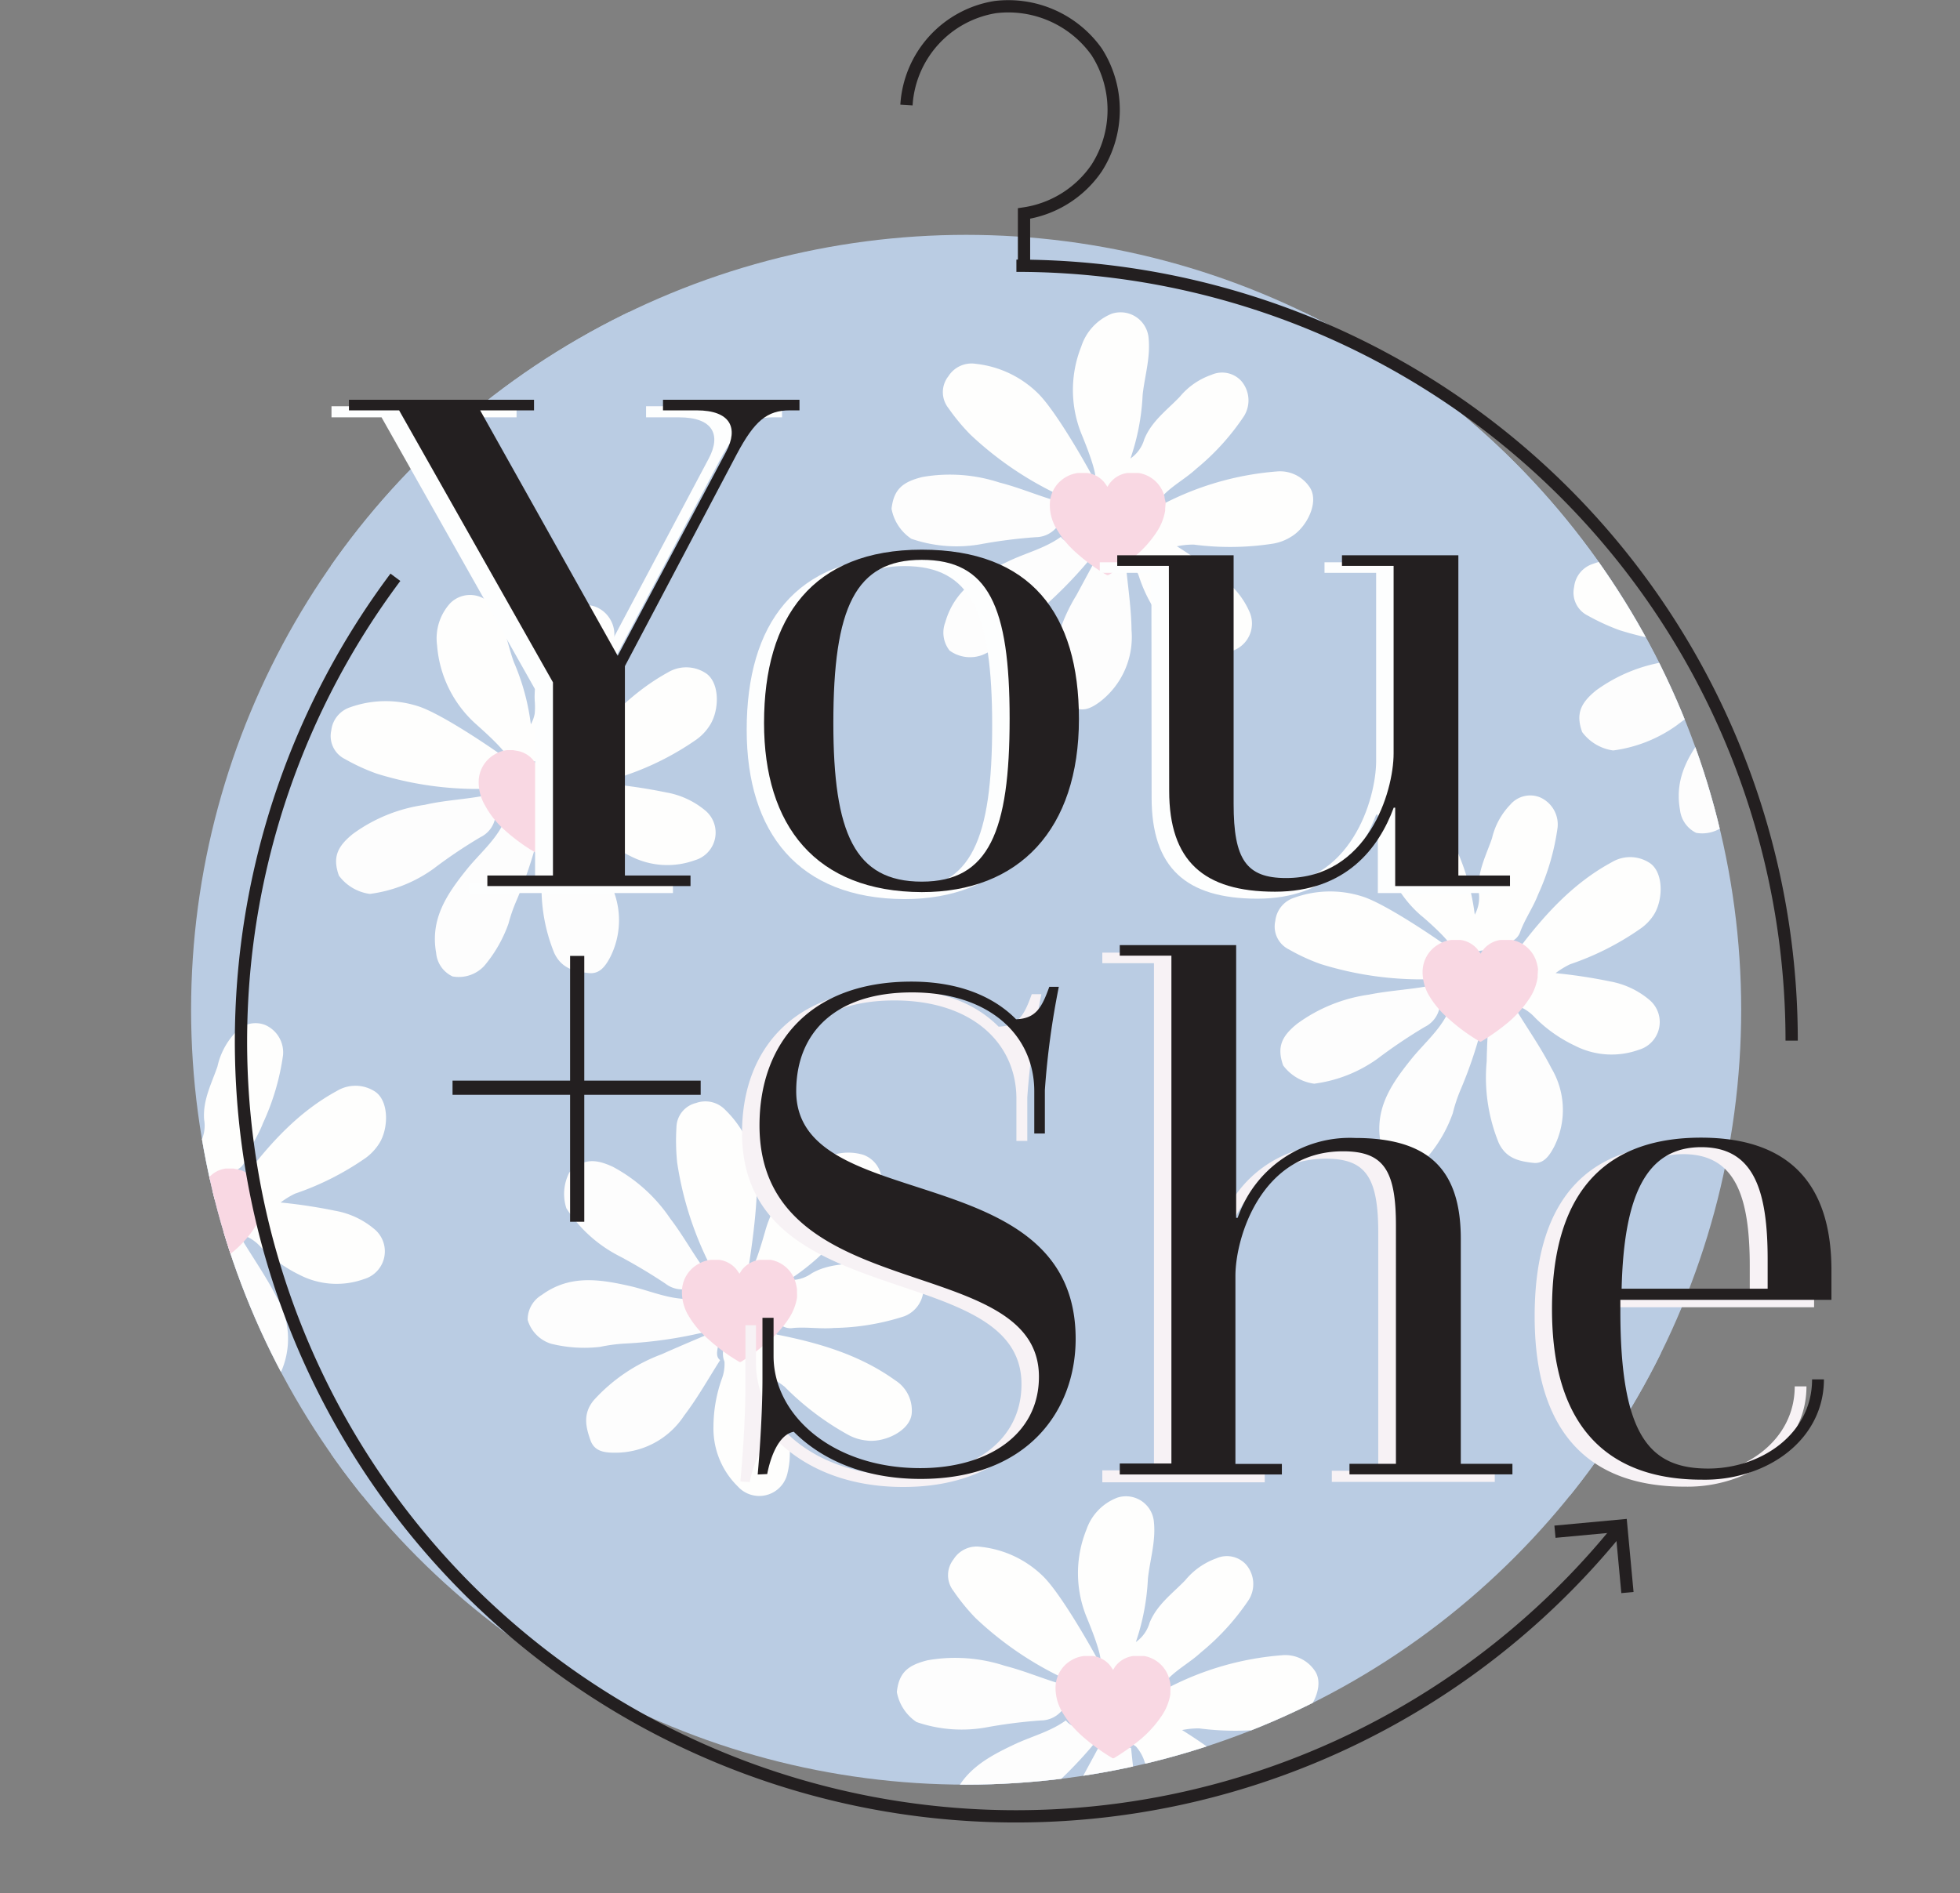<svg xmlns="http://www.w3.org/2000/svg" xmlns:xlink="http://www.w3.org/1999/xlink" viewBox="0 0 185.24 178.96"><rect x="0" y="0" width="185.24" height="178.96" fill="#808080" stroke="none"/><defs><style>.cls-1{fill:#bacce3;}.cls-2,.cls-5{fill:none;}.cls-3{isolation:isolate;}.cls-4{clip-path:url(#clip-path);}.cls-14,.cls-5{stroke:#231f20;stroke-miterlimit:10;}.cls-5{stroke-width:1.16px;}.cls-6{clip-path:url(#clip-path-2);}.cls-7{fill:#fefefd;}.cls-8{fill:#fdfdfd;}.cls-9{fill:#f9d8e3;}.cls-10{mix-blend-mode:hard-light;}.cls-11{fill:#fdfefe;}.cls-12,.cls-14{fill:#231f20;}.cls-13{fill:#f7f2f5;}.cls-14{stroke-width:0.58px;}</style><clipPath id="clip-path" transform="translate(18.06 -1.43)"><circle class="cls-1" cx="73.25" cy="96.88" r="73.25"/></clipPath><clipPath id="clip-path-2" transform="translate(18.06 -1.43)"><circle class="cls-2" cx="73.25" cy="96.88" r="73.25"/></clipPath></defs><g class="cls-3"><g id="Layer_1" data-name="Layer 1"><circle class="cls-1" cx="91.31" cy="95.45" r="73.25"/><g class="cls-4"><rect class="cls-1" x="31.28" y="29.51" width="125.67" height="111.88"/><path class="cls-1" d="M82.22,48.31a32.22,32.22,0,0,1-8.57-5.8A19.21,19.21,0,0,1,71.57,40a2.42,2.42,0,0,1,0-3,2.59,2.59,0,0,1,2.58-1.18,9.9,9.9,0,0,1,5.89,2.79c1.57,1.54,4.28,6.19,5.37,8.26.37-.51-1.07-3.94-1.19-4.25a11.09,11.09,0,0,1-.09-8.43A5,5,0,0,1,87,31.09a2.66,2.66,0,0,1,3.5,2.37c.17,1.82-.38,3.54-.57,5.31a21.36,21.36,0,0,1-1.15,6,3.33,3.33,0,0,0,1.31-1.83c.7-1.71,2.14-2.74,3.35-4a6.75,6.75,0,0,1,3-2.08,2.46,2.46,0,0,1,2.82.59,2.82,2.82,0,0,1,.26,3.3,22.7,22.7,0,0,1-4.53,5c-.94.87-2.1,1.5-3,2.39a1.5,1.5,0,0,1-1.35.48c-.18-.49-1.94.57-2.31.19.19-.42-.43-.73-.89-.71-.44-.14,0,0-.45-.07-1.26-.21-1.14-1-2.37,0-.4,0,0-.5,0,0C83.86,48.21,82.59,47.75,82.22,48.31Z" transform="translate(18.06 -1.43)"/><path class="cls-1" d="M91.07,49.51A28,28,0,0,1,102.57,46a3.36,3.36,0,0,1,3.15,1.49c.94,1.39-.29,3.82-1.76,4.68a4.6,4.6,0,0,1-1.71.65,26.4,26.4,0,0,1-7.48.09,7.61,7.61,0,0,0-1.6.16,49.32,49.32,0,0,1,4.27,3A7.76,7.76,0,0,1,100,59.2a2.73,2.73,0,0,1-2.93,3.86,7.63,7.63,0,0,1-5.3-3,13.61,13.61,0,0,1-2.14-4,3.9,3.9,0,0,0-.83-1.47,1.93,1.93,0,0,1-1-1.64c.1,0-.16-3.33-.14-3.36C88.31,48.31,89.53,49,91.07,49.51Z" transform="translate(18.06 -1.43)"/><path class="cls-1" d="M81.9,51.15a2.6,2.6,0,0,1-2.07,1.06,47.11,47.11,0,0,0-5.3.68,13.12,13.12,0,0,1-6.46-.53,4.37,4.37,0,0,1-1.87-2.84c.21-1.8,1-2.53,2.92-3a15.06,15.06,0,0,1,7.3.53c1.94.49,3.76,1.3,5.68,1.82A4.08,4.08,0,0,0,81.9,51.15Z" transform="translate(18.06 -1.43)"/><path class="cls-1" d="M88.34,54.77c.19,2.07.52,4.14.54,6.22a7.72,7.72,0,0,1-3,6.79c-.78.57-1.59,1-2.52.46-1.13-.72-2.1-1.52-2.07-3.14a16.33,16.33,0,0,1,2.39-7.42c.54-1,2.15-4,2.72-5C87.37,52.74,87.34,54.75,88.34,54.77Z" transform="translate(18.06 -1.43)"/><path class="cls-1" d="M85.53,53.58a41.29,41.29,0,0,1-5.3,5.52,14.32,14.32,0,0,0-1.59,1.62,12.91,12.91,0,0,1-3.82,2.61,3.3,3.3,0,0,1-3.13-.4,2.74,2.74,0,0,1-.41-2.68c.9-3.14,3.33-4.52,6-5.78,1.63-.78,3.43-1.21,4.92-2.29C82.91,53.1,84.52,53,85.53,53.58Z" transform="translate(18.06 -1.43)"/><g id="Eoo6VP.tif"><path class="cls-1" d="M92.06,49.51l0,.19a5.19,5.19,0,0,1-.79,2A10.36,10.36,0,0,1,89,54.18a20.87,20.87,0,0,1-2.26,1.59.2.2,0,0,1-.23,0,18,18,0,0,1-3-2.22,8.94,8.94,0,0,1-1.73-2.15,4.33,4.33,0,0,1-.62-2.27,3,3,0,0,1,1.57-2.63,2.83,2.83,0,0,1,1.13-.36l.06,0h.49l.28,0a2.5,2.5,0,0,1,1.57.83,5.22,5.22,0,0,1,.34.48c.08-.12.16-.26.25-.37a2.49,2.49,0,0,1,1.66-.94l.28,0h.49l.26,0A3,3,0,0,1,92,48.38c0,.18.07.37.11.55Z" transform="translate(18.06 -1.43)"/></g><path class="cls-1" d="M49.11,121.17a31.94,31.94,0,0,1-3.17-9.84,20.14,20.14,0,0,1-.07-3.3,2.42,2.42,0,0,1,1.87-2.34,2.6,2.6,0,0,1,2.75.66,9.88,9.88,0,0,1,2.92,5.83c.29,2.18-.44,7.5-.86,9.81.61-.17,1.58-3.76,1.68-4.08a11.08,11.08,0,0,1,5.13-6.7,5,5,0,0,1,4.16-.62,2.65,2.65,0,0,1,1.29,4c-1,1.54-2.48,2.55-3.72,3.83a21.35,21.35,0,0,1-4.59,4,3.31,3.31,0,0,0,2.16-.63c1.6-.92,3.37-.84,5.09-1.07a6.92,6.92,0,0,1,3.61.17,2.49,2.49,0,0,1,1.86,2.2,2.84,2.84,0,0,1-1.83,2.77,22.62,22.62,0,0,1-6.62,1.1c-1.28.11-2.58-.11-3.86,0a1.5,1.5,0,0,1-1.36-.45c.16-.5-1.89-.74-1.94-1.27.4-.22.11-.85-.27-1.12s0,0-.3-.33c-.87-.93-.26-1.53-1.87-1.45-.28-.29.3-.4,0,0C50.46,122.11,49.75,121,49.11,121.17Z" transform="translate(18.06 -1.43)"/><path class="cls-1" d="M55.34,127.58c4,.79,7.86,1.92,11.21,4.33A3.37,3.37,0,0,1,68.11,135c-.11,1.67-2.58,2.83-4.27,2.6a4.58,4.58,0,0,1-1.74-.54,26.34,26.34,0,0,1-6-4.54,7.43,7.43,0,0,0-1.35-.86,48.62,48.62,0,0,1,1.54,5,7.94,7.94,0,0,1,.07,4.05,2.73,2.73,0,0,1-4.69,1.23,7.66,7.66,0,0,1-2.3-5.66,13.57,13.57,0,0,1,.78-4.48,3.94,3.94,0,0,0,.26-1.66,1.94,1.94,0,0,1,.24-1.9c.08.07,1.93-2.72,2-2.73C53.91,124.93,54.44,126.24,55.34,127.58Z" transform="translate(18.06 -1.43)"/><path class="cls-1" d="M47.11,123.22a2.59,2.59,0,0,1-2.28-.45,50.6,50.6,0,0,0-4.6-2.73,13,13,0,0,1-4.76-4.39,4.41,4.41,0,0,1,.28-3.39c1.27-1.29,2.38-1.34,4.12-.53a15.16,15.16,0,0,1,5.43,4.91c1.22,1.59,2.15,3.34,3.34,4.93A4.19,4.19,0,0,0,47.11,123.22Z" transform="translate(18.06 -1.43)"/><path class="cls-1" d="M50,130c-1.12,1.76-2.14,3.59-3.4,5.24A7.75,7.75,0,0,1,40,138.75c-1,0-1.9-.15-2.26-1.19-.45-1.27-.72-2.49.3-3.75a16.31,16.31,0,0,1,6.45-4.37c1-.46,4.15-1.8,5.2-2.23C50.44,127.84,49.18,129.41,50,130Z" transform="translate(18.06 -1.43)"/><path class="cls-1" d="M48.47,127.37a41.2,41.2,0,0,1-7.58,1.07,15.8,15.8,0,0,0-2.25.31,13.06,13.06,0,0,1-4.62-.3,3.34,3.34,0,0,1-2.21-2.25,2.71,2.71,0,0,1,1.33-2.36c2.64-1.92,5.41-1.5,8.3-.85,1.76.4,3.44,1.16,5.28,1.23C46.71,125.38,48,126.28,48.47,127.37Z" transform="translate(18.06 -1.43)"/><g id="Eoo6VP.tif-2" data-name="Eoo6VP.tif"><path class="cls-1" d="M57.27,123.88l0,.2a5.1,5.1,0,0,1-.79,2,10.31,10.31,0,0,1-2.24,2.42A18.74,18.74,0,0,1,52,130.14a.19.19,0,0,1-.23,0,17.89,17.89,0,0,1-3-2.22A8.75,8.75,0,0,1,47,125.78a4.3,4.3,0,0,1-.61-2.27A3,3,0,0,1,48,120.88a2.82,2.82,0,0,1,1.14-.36l0,0h.49l.28,0a2.55,2.55,0,0,1,1.57.83c.13.15.23.32.35.48.08-.12.15-.25.24-.37a2.57,2.57,0,0,1,1.66-.94l.28,0h.49l.27,0a3,3,0,0,1,2.38,2.21,4.86,4.86,0,0,1,.11.55Z" transform="translate(18.06 -1.43)"/></g><path class="cls-1" d="M27.78,76a32,32,0,0,1-10.24-1.44,18.82,18.82,0,0,1-3-1.38,2.42,2.42,0,0,1-1.29-2.7A2.61,2.61,0,0,1,15,68.3a10,10,0,0,1,6.52-.09c2.09.69,6.57,3.68,8.46,5.06.11-.63-2.7-3.06-2.94-3.29a11.12,11.12,0,0,1-3.79-7.54,4.93,4.93,0,0,1,1.25-4,2.65,2.65,0,0,1,4.18.59c1,1.55,1.22,3.35,1.83,5a21.46,21.46,0,0,1,1.6,5.87,3.35,3.35,0,0,0,.37-2.22c-.13-1.84.72-3.4,1.26-5a6.74,6.74,0,0,1,1.73-3.17,2.47,2.47,0,0,1,2.79-.71A2.83,2.83,0,0,1,40,61.61a22.85,22.85,0,0,1-1.89,6.44c-.46,1.2-1.22,2.27-1.68,3.48a1.52,1.52,0,0,1-1,1c-.38-.37-1.49,1.37-2,1.19,0-.46-.71-.47-1.12-.25-.45.07,0,0-.43.13-1.22.37-1.49-.44-2.12,1.05-.38.12-.23-.45,0,0C29.22,75.2,27.88,75.35,27.78,76Z" transform="translate(18.06 -1.43)"/><path class="cls-1" d="M36.27,73.19C38.72,70,41.43,67,45.05,65a3.36,3.36,0,0,1,3.49,0c1.46.83,1.42,3.56.48,5a4.78,4.78,0,0,1-1.25,1.33,26.57,26.57,0,0,1-6.68,3.38,7.79,7.79,0,0,0-1.37.84,50.11,50.11,0,0,1,5.15.78A7.86,7.86,0,0,1,48.54,78a2.72,2.72,0,0,1-.94,4.75,7.61,7.61,0,0,1-6.09-.4,13.14,13.14,0,0,1-3.68-2.65,4.07,4.07,0,0,0-1.4-1,2,2,0,0,1-1.6-1c.1,0-1.6-2.92-1.6-3C33.26,73.33,34.66,73.42,36.27,73.19Z" transform="translate(18.06 -1.43)"/><path class="cls-1" d="M28.75,78.7a2.54,2.54,0,0,1-1.39,1.86,45.86,45.86,0,0,0-4.46,3,13.24,13.24,0,0,1-6,2.37,4.36,4.36,0,0,1-2.93-1.73c-.61-1.71-.17-2.74,1.32-3.94a15,15,0,0,1,6.79-2.75C24,77.06,26,77,27.94,76.6A4.12,4.12,0,0,0,28.75,78.7Z" transform="translate(18.06 -1.43)"/><path class="cls-1" d="M36.13,79.11c1.08,1.78,2.29,3.5,3.22,5.35a7.72,7.72,0,0,1,.27,7.43c-.45.86-1,1.65-2.06,1.52-1.33-.15-2.55-.43-3.24-1.9a16.23,16.23,0,0,1-1.12-7.72c0-1.13.18-4.51.26-5.64C34.36,77.72,35.22,79.54,36.13,79.11Z" transform="translate(18.06 -1.43)"/><path class="cls-1" d="M33.08,79.29a41.15,41.15,0,0,1-2.33,7.28A14.75,14.75,0,0,0,30,88.73a12.8,12.8,0,0,1-2.29,4,3.29,3.29,0,0,1-3,1,2.71,2.71,0,0,1-1.55-2.23c-.57-3.2,1-5.52,2.85-7.83,1.13-1.42,2.55-2.6,3.41-4.22C30.52,80,31.91,79.2,33.08,79.29Z" transform="translate(18.06 -1.43)"/><g id="Eoo6VP.tif-3" data-name="Eoo6VP.tif"><path class="cls-1" d="M38.06,75.7l0,.2a5,5,0,0,1-.79,2A10.56,10.56,0,0,1,35,80.38,20.87,20.87,0,0,1,32.74,82a.2.2,0,0,1-.23,0,17.49,17.49,0,0,1-3-2.22A8.57,8.57,0,0,1,27.8,77.6a4.39,4.39,0,0,1-.62-2.26,3,3,0,0,1,1.57-2.63,2.69,2.69,0,0,1,1.13-.37l.06,0h.49l.28.05a2.5,2.5,0,0,1,1.57.83c.13.15.23.32.34.47.08-.12.16-.25.25-.37a2.52,2.52,0,0,1,1.66-.93l.28-.05h.49l.27.05A3,3,0,0,1,38,74.58c0,.18.07.37.11.55Z" transform="translate(18.06 -1.43)"/></g><path class="cls-1" d="M117,94a32,32,0,0,1-10.24-1.44,18.42,18.42,0,0,1-3-1.38,2.41,2.41,0,0,1-1.29-2.7,2.59,2.59,0,0,1,1.79-2.19,10,10,0,0,1,6.52-.09c2.09.69,6.56,3.68,8.46,5.06.11-.63-2.7-3.06-3-3.29a11.07,11.07,0,0,1-3.78-7.54,5,5,0,0,1,1.24-4,2.66,2.66,0,0,1,4.19.59c.95,1.55,1.21,3.35,1.83,5a21.46,21.46,0,0,1,1.6,5.87,3.34,3.34,0,0,0,.36-2.22c-.12-1.84.72-3.4,1.27-5a6.81,6.81,0,0,1,1.72-3.17,2.48,2.48,0,0,1,2.79-.71,2.8,2.8,0,0,1,1.69,2.85A22.52,22.52,0,0,1,127.3,86c-.46,1.2-1.22,2.27-1.67,3.48a1.52,1.52,0,0,1-1,1c-.38-.37-1.5,1.37-2,1.19,0-.46-.72-.47-1.12-.25s0,0-.43.13c-1.22.37-1.49-.44-2.13,1.05-.38.12-.23-.45,0,0C118.42,93.14,117.08,93.29,117,94Z" transform="translate(18.06 -1.43)"/><path class="cls-1" d="M125.47,91.13c2.45-3.24,5.16-6.23,8.79-8.19a3.36,3.36,0,0,1,3.49,0c1.45.83,1.41,3.56.47,5A4.64,4.64,0,0,1,137,89.2a26.34,26.34,0,0,1-6.67,3.38,7.79,7.79,0,0,0-1.37.84,49.9,49.9,0,0,1,5.14.78,7.94,7.94,0,0,1,3.68,1.71,2.73,2.73,0,0,1-.94,4.75,7.61,7.61,0,0,1-6.09-.4A13.34,13.34,0,0,1,127,97.61a4.13,4.13,0,0,0-1.39-1,1.94,1.94,0,0,1-1.6-1c.09,0-1.61-2.92-1.6-3C122.47,91.27,123.87,91.36,125.47,91.13Z" transform="translate(18.06 -1.43)"/><path class="cls-1" d="M118,96.64a2.58,2.58,0,0,1-1.4,1.86,48.43,48.43,0,0,0-4.46,3,13.19,13.19,0,0,1-6,2.37,4.39,4.39,0,0,1-2.93-1.73c-.6-1.71-.17-2.74,1.33-3.94a15,15,0,0,1,6.78-2.75c2-.4,4-.48,5.9-.86A4,4,0,0,0,118,96.64Z" transform="translate(18.06 -1.43)"/><path class="cls-1" d="M125.33,97.05c1.09,1.78,2.29,3.5,3.23,5.35a7.72,7.72,0,0,1,.26,7.43c-.45.86-1,1.65-2,1.52-1.34-.15-2.56-.43-3.24-1.9a16.36,16.36,0,0,1-1.13-7.72c0-1.13.19-4.51.26-5.64C123.57,95.66,124.43,97.48,125.33,97.05Z" transform="translate(18.06 -1.43)"/><path class="cls-1" d="M122.29,97.23a41.18,41.18,0,0,1-2.34,7.28,14.75,14.75,0,0,0-.71,2.16,13,13,0,0,1-2.28,4,3.31,3.31,0,0,1-3,1,2.72,2.72,0,0,1-1.54-2.23c-.58-3.2,1-5.52,2.85-7.83,1.13-1.42,2.54-2.6,3.4-4.22C119.72,98,121.12,97.14,122.29,97.23Z" transform="translate(18.06 -1.43)"/><g id="Eoo6VP.tif-4" data-name="Eoo6VP.tif"><path class="cls-1" d="M127.26,93.64l0,.2a5,5,0,0,1-.79,2,10.74,10.74,0,0,1-2.23,2.43,21,21,0,0,1-2.27,1.59.18.18,0,0,1-.22,0,18,18,0,0,1-3-2.22A8.79,8.79,0,0,1,117,95.54a4.38,4.38,0,0,1-.61-2.26A3,3,0,0,1,118,90.64a2.83,2.83,0,0,1,1.13-.36l.06,0h.49l.28,0a2.55,2.55,0,0,1,1.57.83c.12.15.23.32.34.47a4,4,0,0,1,.25-.37,2.52,2.52,0,0,1,1.65-.93l.28,0h.49l.27,0a3,3,0,0,1,2.38,2.21,3.57,3.57,0,0,1,.11.55Z" transform="translate(18.06 -1.43)"/></g><path class="cls-1" d="M-3.5,115.57a32.27,32.27,0,0,1-10.24-1.44,19.74,19.74,0,0,1-3-1.38,2.42,2.42,0,0,1-1.29-2.7,2.6,2.6,0,0,1,1.79-2.19,10,10,0,0,1,6.52-.09c2.09.69,6.57,3.67,8.46,5.06.11-.63-2.7-3.07-2.94-3.29A11.08,11.08,0,0,1-8,102a5,5,0,0,1,1.25-4,2.66,2.66,0,0,1,4.18.59c1,1.56,1.22,3.35,1.83,5a21.63,21.63,0,0,1,1.6,5.88,3.36,3.36,0,0,0,.37-2.22c-.13-1.85.71-3.4,1.26-5A6.81,6.81,0,0,1,4.22,99,2.48,2.48,0,0,1,7,98.32a2.83,2.83,0,0,1,1.69,2.85,22.64,22.64,0,0,1-1.9,6.44c-.45,1.19-1.22,2.27-1.67,3.48a1.49,1.49,0,0,1-1,1c-.38-.36-1.49,1.38-2,1.2,0-.46-.71-.47-1.12-.25-.45.06,0,0-.43.13-1.22.37-1.49-.44-2.13,1-.38.13-.22-.44,0,0C-2.07,114.76-3.41,114.9-3.5,115.57Z" transform="translate(18.06 -1.43)"/><path class="cls-1" d="M5,112.75c2.46-3.25,5.16-6.23,8.79-8.2a3.38,3.38,0,0,1,3.49,0c1.45.83,1.42,3.56.48,5a4.93,4.93,0,0,1-1.25,1.33,26.57,26.57,0,0,1-6.68,3.38,7.79,7.79,0,0,0-1.37.84,50.11,50.11,0,0,1,5.15.78,7.85,7.85,0,0,1,3.67,1.7,2.73,2.73,0,0,1-.94,4.76,7.65,7.65,0,0,1-6.09-.4,13.37,13.37,0,0,1-3.69-2.66,4,4,0,0,0-1.39-1,2,2,0,0,1-1.6-1c.09,0-1.6-2.91-1.6-3C2,112.89,3.38,113,5,112.75Z" transform="translate(18.06 -1.43)"/><path class="cls-1" d="M-2.53,118.25a2.58,2.58,0,0,1-1.39,1.87,45.86,45.86,0,0,0-4.46,2.95,13.28,13.28,0,0,1-6,2.37,4.41,4.41,0,0,1-2.93-1.74c-.61-1.71-.17-2.73,1.32-3.94A15.1,15.1,0,0,1-9.23,117c2-.41,3.94-.48,5.89-.86A4.05,4.05,0,0,0-2.53,118.25Z" transform="translate(18.06 -1.43)"/><path class="cls-1" d="M4.85,118.67c1.08,1.78,2.28,3.5,3.22,5.35a7.72,7.72,0,0,1,.27,7.43c-.45.86-1,1.65-2.06,1.52-1.34-.15-2.56-.44-3.24-1.91a16.17,16.17,0,0,1-1.12-7.71c0-1.13.18-4.51.25-5.65C3.08,117.28,3.94,119.1,4.85,118.67Z" transform="translate(18.06 -1.43)"/><path class="cls-1" d="M1.8,118.85a41.42,41.42,0,0,1-2.33,7.28,13.65,13.65,0,0,0-.71,2.16,12.8,12.8,0,0,1-2.29,4,3.3,3.3,0,0,1-3,1,2.75,2.75,0,0,1-1.54-2.23c-.58-3.21,1-5.52,2.85-7.84,1.13-1.41,2.54-2.59,3.41-4.21C-.76,119.56.63,118.76,1.8,118.85Z" transform="translate(18.06 -1.43)"/><g id="Eoo6VP.tif-5" data-name="Eoo6VP.tif"><path class="cls-1" d="M6.78,115.26l0,.2a5.11,5.11,0,0,1-.8,2.05,10.06,10.06,0,0,1-2.23,2.42,18.85,18.85,0,0,1-2.27,1.59.18.18,0,0,1-.22,0,18,18,0,0,1-3-2.22,8.75,8.75,0,0,1-1.72-2.15,4.3,4.3,0,0,1-.62-2.26,3,3,0,0,1,1.57-2.64,2.83,2.83,0,0,1,1.13-.36l.06,0h.49l.28,0a2.58,2.58,0,0,1,1.57.83,5.22,5.22,0,0,1,.34.48c.08-.12.16-.25.25-.37a2.57,2.57,0,0,1,1.66-.94l.28,0H4l.27.05a3,3,0,0,1,2.39,2.21c0,.18.07.36.11.55Z" transform="translate(18.06 -1.43)"/></g><path class="cls-1" d="M82.71,160.19a32,32,0,0,1-8.56-5.8,19.27,19.27,0,0,1-2.09-2.56,2.42,2.42,0,0,1,0-3,2.58,2.58,0,0,1,2.57-1.18,9.92,9.92,0,0,1,5.9,2.79c1.57,1.54,4.27,6.19,5.37,8.26.37-.51-1.08-3.94-1.2-4.25a11,11,0,0,1-.08-8.43A4.94,4.94,0,0,1,87.54,143,2.65,2.65,0,0,1,91,145.34c.18,1.82-.38,3.54-.57,5.31a21.69,21.69,0,0,1-1.14,6,3.35,3.35,0,0,0,1.3-1.83c.7-1.71,2.14-2.74,3.36-4a6.78,6.78,0,0,1,2.94-2.08,2.46,2.46,0,0,1,2.82.59,2.83,2.83,0,0,1,.27,3.3,22.75,22.75,0,0,1-4.54,5c-.94.87-2.09,1.5-3,2.39a1.51,1.51,0,0,1-1.35.48c-.19-.49-2,.57-2.31.19.18-.42-.44-.73-.9-.71-.43-.14,0,0-.44-.07-1.26-.21-1.15-1.05-2.37,0-.4-.05,0-.5,0,0C84.35,160.09,83.09,159.63,82.71,160.19Z" transform="translate(18.06 -1.43)"/><path class="cls-1" d="M91.57,161.39a27.94,27.94,0,0,1,11.5-3.49,3.36,3.36,0,0,1,3.15,1.49c.94,1.39-.3,3.82-1.77,4.68a4.56,4.56,0,0,1-1.7.65,26.47,26.47,0,0,1-7.49.09,7.73,7.73,0,0,0-1.6.16,48.88,48.88,0,0,1,4.28,3,7.92,7.92,0,0,1,2.55,3.15,2.73,2.73,0,0,1-2.94,3.86,7.63,7.63,0,0,1-5.29-3,13.39,13.39,0,0,1-2.14-4,4,4,0,0,0-.83-1.47,2,2,0,0,1-1-1.64c.1,0-.15-3.33-.14-3.36C88.81,160.19,90,160.89,91.57,161.39Z" transform="translate(18.06 -1.43)"/><path class="cls-1" d="M82.4,163a2.6,2.6,0,0,1-2.07,1.06,47.28,47.28,0,0,0-5.31.68,13.13,13.13,0,0,1-6.46-.53,4.35,4.35,0,0,1-1.86-2.84c.2-1.8,1-2.53,2.92-3a15.07,15.07,0,0,1,7.3.53c1.94.49,3.75,1.3,5.67,1.82A4.07,4.07,0,0,0,82.4,163Z" transform="translate(18.06 -1.43)"/><path class="cls-1" d="M88.84,166.65c.19,2.07.51,4.14.54,6.22a7.77,7.77,0,0,1-3,6.79c-.78.57-1.59,1.05-2.52.46-1.13-.73-2.1-1.52-2.07-3.14a16.32,16.32,0,0,1,2.38-7.42c.54-1,2.16-4,2.72-5C87.86,164.62,87.84,166.63,88.84,166.65Z" transform="translate(18.06 -1.43)"/><path class="cls-1" d="M86,165.46a40.67,40.67,0,0,1-5.3,5.52,14.32,14.32,0,0,0-1.59,1.62,12.65,12.65,0,0,1-3.82,2.61,3.28,3.28,0,0,1-3.13-.41,2.69,2.69,0,0,1-.4-2.67c.89-3.14,3.33-4.52,6-5.78,1.63-.78,3.42-1.21,4.91-2.29C83.41,165,85,164.87,86,165.46Z" transform="translate(18.06 -1.43)"/><g id="Eoo6VP.tif-6" data-name="Eoo6VP.tif"><path class="cls-1" d="M92.55,161.38l0,.2a5,5,0,0,1-.79,2,10.53,10.53,0,0,1-2.23,2.43,21,21,0,0,1-2.27,1.59.18.18,0,0,1-.22,0,18.69,18.69,0,0,1-3-2.22,9.18,9.18,0,0,1-1.73-2.15,4.44,4.44,0,0,1-.61-2.27,3,3,0,0,1,1.57-2.63,2.83,2.83,0,0,1,1.13-.36l.06,0h.49l.28,0a2.55,2.55,0,0,1,1.57.83c.12.15.23.32.34.48.08-.12.15-.26.24-.37a2.51,2.51,0,0,1,1.66-.94l.28,0h.49l.27,0a3,3,0,0,1,2.38,2.21,3.57,3.57,0,0,1,.11.55Z" transform="translate(18.06 -1.43)"/></g><path class="cls-1" d="M145.28,62.46A32.27,32.27,0,0,1,135,61a20.76,20.76,0,0,1-3-1.38,2.42,2.42,0,0,1-1.29-2.7,2.58,2.58,0,0,1,1.79-2.19,9.92,9.92,0,0,1,6.52-.09c2.09.69,6.57,3.67,8.46,5.06.11-.63-2.7-3.07-2.94-3.29a11.1,11.1,0,0,1-3.79-7.54,5,5,0,0,1,1.25-4,2.66,2.66,0,0,1,4.18.59c1,1.56,1.22,3.35,1.83,5a21.63,21.63,0,0,1,1.6,5.88,3.36,3.36,0,0,0,.37-2.22c-.13-1.85.71-3.41,1.26-5A6.81,6.81,0,0,1,153,45.92a2.45,2.45,0,0,1,2.79-.71,2.82,2.82,0,0,1,1.7,2.85,22.64,22.64,0,0,1-1.9,6.44c-.46,1.19-1.22,2.26-1.67,3.48a1.49,1.49,0,0,1-1,1c-.38-.36-1.49,1.38-2,1.2,0-.46-.71-.47-1.12-.25-.45.06,0,0-.43.13-1.22.37-1.49-.44-2.13,1-.38.13-.22-.44,0,0C146.71,61.65,145.37,61.79,145.28,62.46Z" transform="translate(18.06 -1.43)"/><path class="cls-1" d="M153.76,59.64c2.46-3.25,5.16-6.23,8.79-8.2a3.38,3.38,0,0,1,3.49,0c1.45.83,1.42,3.56.48,5a4.75,4.75,0,0,1-1.25,1.32,26.28,26.28,0,0,1-6.68,3.39,7.22,7.22,0,0,0-1.37.84,49.48,49.48,0,0,1,5.14.78,7.88,7.88,0,0,1,3.68,1.7,2.73,2.73,0,0,1-.94,4.76,7.65,7.65,0,0,1-6.09-.4,13.37,13.37,0,0,1-3.69-2.66,4,4,0,0,0-1.39-1,2,2,0,0,1-1.6-1c.09,0-1.6-2.91-1.6-3C150.76,59.78,152.16,59.87,153.76,59.64Z" transform="translate(18.06 -1.43)"/><path class="cls-1" d="M146.25,65.14A2.58,2.58,0,0,1,144.86,67,45.86,45.86,0,0,0,140.4,70a13.28,13.28,0,0,1-6,2.37,4.41,4.41,0,0,1-2.93-1.74c-.61-1.71-.17-2.73,1.32-3.94a15.11,15.11,0,0,1,6.78-2.74c2-.41,4-.48,5.9-.86A4.05,4.05,0,0,0,146.25,65.14Z" transform="translate(18.06 -1.43)"/><path class="cls-1" d="M153.63,65.56c1.08,1.78,2.28,3.5,3.22,5.35a7.72,7.72,0,0,1,.27,7.43c-.45.86-1,1.65-2.06,1.52-1.34-.15-2.56-.44-3.24-1.91a16.17,16.17,0,0,1-1.12-7.71c0-1.13.18-4.51.25-5.65C151.86,64.17,152.72,66,153.63,65.56Z" transform="translate(18.06 -1.43)"/><path class="cls-1" d="M150.58,65.74A41.42,41.42,0,0,1,148.25,73a13.65,13.65,0,0,0-.71,2.16,13,13,0,0,1-2.29,4,3.36,3.36,0,0,1-3,1A2.75,2.75,0,0,1,140.72,78c-.58-3.21,1-5.52,2.85-7.84,1.13-1.41,2.54-2.59,3.41-4.21C148,66.45,149.41,65.65,150.58,65.74Z" transform="translate(18.06 -1.43)"/><g id="Eoo6VP.tif-7" data-name="Eoo6VP.tif"><path class="cls-1" d="M155.56,62.15a1.2,1.2,0,0,0,0,.2,5.11,5.11,0,0,1-.8,2.05,10.06,10.06,0,0,1-2.23,2.42,18.85,18.85,0,0,1-2.27,1.59.18.18,0,0,1-.22,0,18,18,0,0,1-3-2.22,8.94,8.94,0,0,1-1.72-2.15,4.33,4.33,0,0,1-.62-2.27,3,3,0,0,1,1.57-2.63,2.83,2.83,0,0,1,1.13-.36l.06,0h.49l.28,0a2.58,2.58,0,0,1,1.57.83,5.22,5.22,0,0,1,.34.48c.08-.12.16-.25.25-.37a2.57,2.57,0,0,1,1.66-.94l.28,0h.48l.27,0A3,3,0,0,1,155.45,61c.05.18.07.36.11.55Z" transform="translate(18.06 -1.43)"/></g></g><g id="RH54K8"><path class="cls-5" d="M78.72,26.08V21.61a10.09,10.09,0,0,0,6.86-4.29,10.18,10.18,0,0,0,0-11A10.25,10.25,0,0,0,76,2.1a10,10,0,0,0-8.39,9.26" transform="translate(18.06 -1.43)"/><path class="cls-5" d="M25.47,46.42" transform="translate(18.06 -1.43)"/></g><path class="cls-5" d="M78,26.55A73.24,73.24,0,0,1,151.27,99.8" transform="translate(18.06 -1.43)"/><g class="cls-6"><rect class="cls-2" x="31.28" y="29.51" width="125.67" height="111.88"/><path class="cls-7" d="M82.22,48.31a32.22,32.22,0,0,1-8.57-5.8A19.21,19.21,0,0,1,71.57,40a2.42,2.42,0,0,1,0-3,2.59,2.59,0,0,1,2.58-1.18,9.9,9.9,0,0,1,5.89,2.79c1.57,1.54,4.28,6.19,5.37,8.26.37-.51-1.07-3.94-1.19-4.25a11.09,11.09,0,0,1-.09-8.43A5,5,0,0,1,87,31.09a2.66,2.66,0,0,1,3.5,2.37c.17,1.82-.38,3.54-.57,5.31a21.36,21.36,0,0,1-1.15,6,3.33,3.33,0,0,0,1.31-1.83c.7-1.71,2.14-2.74,3.35-4a6.75,6.75,0,0,1,3-2.08,2.46,2.46,0,0,1,2.82.59,2.82,2.82,0,0,1,.26,3.3,22.7,22.7,0,0,1-4.53,5c-.94.87-2.1,1.5-3,2.39a1.5,1.5,0,0,1-1.35.48c-.18-.49-1.94.57-2.31.19.19-.42-.43-.73-.89-.71-.44-.14,0,0-.45-.07-1.26-.21-1.14-1-2.37,0-.4,0,0-.5,0,0C83.86,48.21,82.59,47.75,82.22,48.31Z" transform="translate(18.06 -1.43)"/><path class="cls-7" d="M91.07,49.51A28,28,0,0,1,102.57,46a3.36,3.36,0,0,1,3.15,1.49c.94,1.39-.29,3.82-1.76,4.68a4.6,4.6,0,0,1-1.71.65,26.4,26.4,0,0,1-7.48.09,7.61,7.61,0,0,0-1.6.16,49.32,49.32,0,0,1,4.27,3A7.76,7.76,0,0,1,100,59.2a2.73,2.73,0,0,1-2.93,3.86,7.63,7.63,0,0,1-5.3-3,13.61,13.61,0,0,1-2.14-4,3.9,3.9,0,0,0-.83-1.47,1.93,1.93,0,0,1-1-1.64c.1,0-.16-3.33-.14-3.36C88.31,48.31,89.53,49,91.07,49.51Z" transform="translate(18.06 -1.43)"/><path class="cls-8" d="M81.9,51.15a2.6,2.6,0,0,1-2.07,1.06,47.11,47.11,0,0,0-5.3.68,13.12,13.12,0,0,1-6.46-.53,4.37,4.37,0,0,1-1.87-2.84c.21-1.8,1-2.53,2.92-3a15.06,15.06,0,0,1,7.3.53c1.94.49,3.76,1.3,5.68,1.82A4.08,4.08,0,0,0,81.9,51.15Z" transform="translate(18.06 -1.43)"/><path class="cls-8" d="M88.34,54.77c.19,2.07.52,4.14.54,6.22a7.72,7.72,0,0,1-3,6.79c-.78.57-1.59,1-2.52.46-1.13-.72-2.1-1.52-2.07-3.14a16.33,16.33,0,0,1,2.39-7.42c.54-1,2.15-4,2.72-5C87.37,52.74,87.34,54.75,88.34,54.77Z" transform="translate(18.06 -1.43)"/><path class="cls-8" d="M85.53,53.58a41.29,41.29,0,0,1-5.3,5.52,14.32,14.32,0,0,0-1.59,1.62,12.91,12.91,0,0,1-3.82,2.61,3.3,3.3,0,0,1-3.13-.4,2.74,2.74,0,0,1-.41-2.68c.9-3.14,3.33-4.52,6-5.78,1.63-.78,3.43-1.21,4.92-2.29C82.91,53.1,84.52,53,85.53,53.58Z" transform="translate(18.06 -1.43)"/><g id="Eoo6VP.tif-8" data-name="Eoo6VP.tif"><path class="cls-9" d="M92.06,49.51l0,.19a5.19,5.19,0,0,1-.79,2A10.36,10.36,0,0,1,89,54.18a20.87,20.87,0,0,1-2.26,1.59.2.2,0,0,1-.23,0,18,18,0,0,1-3-2.22,8.94,8.94,0,0,1-1.73-2.15,4.33,4.33,0,0,1-.62-2.27,3,3,0,0,1,1.57-2.63,2.83,2.83,0,0,1,1.13-.36l.06,0h.49l.28,0a2.5,2.5,0,0,1,1.57.83,5.22,5.22,0,0,1,.34.48c.08-.12.16-.26.25-.37a2.49,2.49,0,0,1,1.66-.94l.28,0h.49l.26,0A3,3,0,0,1,92,48.38c0,.18.07.37.11.55Z" transform="translate(18.06 -1.43)"/></g><path class="cls-7" d="M49.11,121.17a31.94,31.94,0,0,1-3.17-9.84,20.14,20.14,0,0,1-.07-3.3,2.42,2.42,0,0,1,1.87-2.34,2.6,2.6,0,0,1,2.75.66,9.88,9.88,0,0,1,2.92,5.83c.29,2.18-.44,7.5-.86,9.81.61-.17,1.58-3.76,1.68-4.08a11.08,11.08,0,0,1,5.13-6.7,5,5,0,0,1,4.16-.62,2.65,2.65,0,0,1,1.29,4c-1,1.54-2.48,2.55-3.72,3.83a21.35,21.35,0,0,1-4.59,4,3.31,3.31,0,0,0,2.16-.63c1.6-.92,3.37-.84,5.09-1.07a6.92,6.92,0,0,1,3.61.17,2.49,2.49,0,0,1,1.86,2.2,2.84,2.84,0,0,1-1.83,2.77,22.62,22.62,0,0,1-6.62,1.1c-1.28.11-2.58-.11-3.86,0a1.5,1.5,0,0,1-1.36-.45c.16-.5-1.89-.74-1.94-1.27.4-.22.11-.85-.27-1.12s0,0-.3-.33c-.87-.93-.26-1.53-1.87-1.45-.28-.29.3-.4,0,0C50.46,122.11,49.75,121,49.11,121.17Z" transform="translate(18.06 -1.43)"/><path class="cls-7" d="M55.34,127.58c4,.79,7.86,1.92,11.21,4.33A3.37,3.37,0,0,1,68.11,135c-.11,1.67-2.58,2.83-4.27,2.6a4.58,4.58,0,0,1-1.74-.54,26.34,26.34,0,0,1-6-4.54,7.43,7.43,0,0,0-1.35-.86,48.62,48.62,0,0,1,1.54,5,7.94,7.94,0,0,1,.07,4.05,2.73,2.73,0,0,1-4.69,1.23,7.66,7.66,0,0,1-2.3-5.66,13.57,13.57,0,0,1,.78-4.48,3.94,3.94,0,0,0,.26-1.66,1.94,1.94,0,0,1,.24-1.9c.08.07,1.93-2.72,2-2.73C53.91,124.93,54.44,126.24,55.34,127.58Z" transform="translate(18.06 -1.43)"/><path class="cls-8" d="M47.11,123.22a2.59,2.59,0,0,1-2.28-.45,50.6,50.6,0,0,0-4.6-2.73,13,13,0,0,1-4.76-4.39,4.41,4.41,0,0,1,.28-3.39c1.27-1.29,2.38-1.34,4.12-.53a15.16,15.16,0,0,1,5.43,4.91c1.22,1.59,2.15,3.34,3.34,4.93A4.19,4.19,0,0,0,47.11,123.22Z" transform="translate(18.06 -1.43)"/><path class="cls-8" d="M50,130c-1.12,1.76-2.14,3.59-3.4,5.24A7.75,7.75,0,0,1,40,138.75c-1,0-1.9-.15-2.26-1.19-.45-1.27-.72-2.49.3-3.75a16.31,16.31,0,0,1,6.45-4.37c1-.46,4.15-1.8,5.2-2.23C50.44,127.84,49.18,129.41,50,130Z" transform="translate(18.06 -1.43)"/><path class="cls-8" d="M48.47,127.37a41.2,41.2,0,0,1-7.58,1.07,15.8,15.8,0,0,0-2.25.31,13.06,13.06,0,0,1-4.62-.3,3.34,3.34,0,0,1-2.21-2.25,2.71,2.71,0,0,1,1.33-2.36c2.64-1.92,5.41-1.5,8.3-.85,1.76.4,3.44,1.16,5.28,1.23C46.71,125.38,48,126.28,48.47,127.37Z" transform="translate(18.06 -1.43)"/><g id="Eoo6VP.tif-9" data-name="Eoo6VP.tif"><path class="cls-9" d="M57.27,123.88l0,.2a5.1,5.1,0,0,1-.79,2,10.31,10.31,0,0,1-2.24,2.42A18.74,18.74,0,0,1,52,130.14a.19.19,0,0,1-.23,0,17.89,17.89,0,0,1-3-2.22A8.75,8.75,0,0,1,47,125.78a4.3,4.3,0,0,1-.61-2.27A3,3,0,0,1,48,120.88a2.82,2.82,0,0,1,1.14-.36l0,0h.49l.28,0a2.55,2.55,0,0,1,1.57.83c.13.15.23.32.35.48.08-.12.15-.25.24-.37a2.57,2.57,0,0,1,1.66-.94l.28,0h.49l.27,0a3,3,0,0,1,2.38,2.21,4.86,4.86,0,0,1,.11.55Z" transform="translate(18.06 -1.43)"/></g><path class="cls-7" d="M27.78,76a32,32,0,0,1-10.24-1.44,18.82,18.82,0,0,1-3-1.38,2.42,2.42,0,0,1-1.29-2.7A2.61,2.61,0,0,1,15,68.3a10,10,0,0,1,6.52-.09c2.09.69,6.57,3.68,8.46,5.06.11-.63-2.7-3.06-2.94-3.29a11.12,11.12,0,0,1-3.79-7.54,4.93,4.93,0,0,1,1.25-4,2.65,2.65,0,0,1,4.18.59c1,1.55,1.22,3.35,1.83,5a21.46,21.46,0,0,1,1.6,5.87,3.35,3.35,0,0,0,.37-2.22c-.13-1.84.72-3.4,1.26-5a6.74,6.74,0,0,1,1.73-3.17,2.47,2.47,0,0,1,2.79-.71A2.83,2.83,0,0,1,40,61.61a22.85,22.85,0,0,1-1.89,6.44c-.46,1.2-1.22,2.27-1.68,3.48a1.52,1.52,0,0,1-1,1c-.38-.37-1.49,1.37-2,1.19,0-.46-.71-.47-1.12-.25-.45.07,0,0-.43.13-1.22.37-1.49-.44-2.12,1.05-.38.12-.23-.45,0,0C29.22,75.2,27.88,75.35,27.78,76Z" transform="translate(18.06 -1.43)"/><path class="cls-7" d="M36.27,73.19C38.72,70,41.43,67,45.05,65a3.36,3.36,0,0,1,3.49,0c1.46.83,1.42,3.56.48,5a4.78,4.78,0,0,1-1.25,1.33,26.57,26.57,0,0,1-6.68,3.38,7.79,7.79,0,0,0-1.37.84,50.11,50.11,0,0,1,5.15.78A7.86,7.86,0,0,1,48.54,78a2.72,2.72,0,0,1-.94,4.75,7.61,7.61,0,0,1-6.09-.4,13.14,13.14,0,0,1-3.68-2.65,4.07,4.07,0,0,0-1.4-1,2,2,0,0,1-1.6-1c.1,0-1.6-2.92-1.6-3C33.26,73.33,34.66,73.42,36.27,73.19Z" transform="translate(18.06 -1.43)"/><path class="cls-8" d="M28.75,78.7a2.54,2.54,0,0,1-1.39,1.86,45.86,45.86,0,0,0-4.46,3,13.24,13.24,0,0,1-6,2.37,4.36,4.36,0,0,1-2.93-1.73c-.61-1.71-.17-2.74,1.32-3.94a15,15,0,0,1,6.79-2.75C24,77.06,26,77,27.94,76.6A4.12,4.12,0,0,0,28.75,78.7Z" transform="translate(18.06 -1.43)"/><path class="cls-8" d="M36.13,79.11c1.08,1.78,2.29,3.5,3.22,5.35a7.72,7.72,0,0,1,.27,7.43c-.45.86-1,1.65-2.06,1.52-1.33-.15-2.55-.43-3.24-1.9a16.23,16.23,0,0,1-1.12-7.72c0-1.13.18-4.51.26-5.64C34.36,77.72,35.22,79.54,36.13,79.11Z" transform="translate(18.06 -1.43)"/><path class="cls-8" d="M33.08,79.29a41.15,41.15,0,0,1-2.33,7.28A14.75,14.75,0,0,0,30,88.73a12.8,12.8,0,0,1-2.29,4,3.29,3.29,0,0,1-3,1,2.71,2.71,0,0,1-1.55-2.23c-.57-3.2,1-5.52,2.85-7.83,1.13-1.42,2.55-2.6,3.41-4.22C30.52,80,31.91,79.2,33.08,79.29Z" transform="translate(18.06 -1.43)"/><g id="Eoo6VP.tif-10" data-name="Eoo6VP.tif"><path class="cls-9" d="M38.06,75.7l0,.2a5,5,0,0,1-.79,2A10.56,10.56,0,0,1,35,80.38,20.87,20.87,0,0,1,32.74,82a.2.2,0,0,1-.23,0,17.49,17.49,0,0,1-3-2.22A8.57,8.57,0,0,1,27.8,77.6a4.39,4.39,0,0,1-.62-2.26,3,3,0,0,1,1.57-2.63,2.69,2.69,0,0,1,1.13-.37l.06,0h.49l.28.05a2.5,2.5,0,0,1,1.57.83c.13.15.23.32.34.47.08-.12.16-.25.25-.37a2.52,2.52,0,0,1,1.66-.93l.28-.05h.49l.27.05A3,3,0,0,1,38,74.58c0,.18.07.37.11.55Z" transform="translate(18.06 -1.43)"/></g><path class="cls-7" d="M117,94a32,32,0,0,1-10.24-1.44,18.42,18.42,0,0,1-3-1.38,2.41,2.41,0,0,1-1.29-2.7,2.59,2.59,0,0,1,1.79-2.19,10,10,0,0,1,6.52-.09c2.09.69,6.56,3.68,8.46,5.06.11-.63-2.7-3.06-3-3.29a11.07,11.07,0,0,1-3.78-7.54,5,5,0,0,1,1.24-4,2.66,2.66,0,0,1,4.19.59c.95,1.55,1.21,3.35,1.83,5a21.46,21.46,0,0,1,1.6,5.87,3.34,3.34,0,0,0,.36-2.22c-.12-1.84.72-3.4,1.27-5a6.81,6.81,0,0,1,1.72-3.17,2.48,2.48,0,0,1,2.79-.71,2.8,2.8,0,0,1,1.69,2.85A22.52,22.52,0,0,1,127.3,86c-.46,1.2-1.22,2.27-1.67,3.48a1.52,1.52,0,0,1-1,1c-.38-.37-1.5,1.37-2,1.19,0-.46-.72-.47-1.12-.25s0,0-.43.13c-1.22.37-1.49-.44-2.13,1.05-.38.12-.23-.45,0,0C118.42,93.14,117.08,93.29,117,94Z" transform="translate(18.06 -1.43)"/><path class="cls-7" d="M125.47,91.13c2.45-3.24,5.16-6.23,8.79-8.19a3.36,3.36,0,0,1,3.49,0c1.45.83,1.41,3.56.47,5A4.64,4.64,0,0,1,137,89.2a26.34,26.34,0,0,1-6.67,3.38,7.79,7.79,0,0,0-1.37.84,49.9,49.9,0,0,1,5.14.78,7.94,7.94,0,0,1,3.68,1.71,2.73,2.73,0,0,1-.94,4.75,7.61,7.61,0,0,1-6.09-.4A13.34,13.34,0,0,1,127,97.61a4.13,4.13,0,0,0-1.39-1,1.94,1.94,0,0,1-1.6-1c.09,0-1.61-2.92-1.6-3C122.47,91.27,123.87,91.36,125.47,91.13Z" transform="translate(18.06 -1.43)"/><path class="cls-8" d="M118,96.64a2.58,2.58,0,0,1-1.4,1.86,48.43,48.43,0,0,0-4.46,3,13.19,13.19,0,0,1-6,2.37,4.39,4.39,0,0,1-2.93-1.73c-.6-1.71-.17-2.74,1.33-3.94a15,15,0,0,1,6.78-2.75c2-.4,4-.48,5.9-.86A4,4,0,0,0,118,96.64Z" transform="translate(18.06 -1.43)"/><path class="cls-8" d="M125.33,97.05c1.09,1.78,2.29,3.5,3.23,5.35a7.72,7.72,0,0,1,.26,7.43c-.45.86-1,1.65-2,1.52-1.34-.15-2.56-.43-3.24-1.9a16.36,16.36,0,0,1-1.13-7.72c0-1.13.19-4.51.26-5.64C123.57,95.66,124.43,97.48,125.33,97.05Z" transform="translate(18.06 -1.43)"/><path class="cls-8" d="M122.29,97.23a41.18,41.18,0,0,1-2.34,7.28,14.75,14.75,0,0,0-.71,2.16,13,13,0,0,1-2.28,4,3.31,3.31,0,0,1-3,1,2.72,2.72,0,0,1-1.54-2.23c-.58-3.2,1-5.52,2.85-7.83,1.13-1.42,2.54-2.6,3.4-4.22C119.72,98,121.12,97.14,122.29,97.23Z" transform="translate(18.06 -1.43)"/><g id="Eoo6VP.tif-11" data-name="Eoo6VP.tif"><path class="cls-9" d="M127.26,93.64l0,.2a5,5,0,0,1-.79,2,10.74,10.74,0,0,1-2.23,2.43,21,21,0,0,1-2.27,1.59.18.18,0,0,1-.22,0,18,18,0,0,1-3-2.22A8.79,8.79,0,0,1,117,95.54a4.38,4.38,0,0,1-.61-2.26A3,3,0,0,1,118,90.64a2.83,2.83,0,0,1,1.13-.36l.06,0h.49l.28,0a2.55,2.55,0,0,1,1.57.83c.12.15.23.32.34.47a4,4,0,0,1,.25-.37,2.52,2.52,0,0,1,1.65-.93l.28,0h.49l.27,0a3,3,0,0,1,2.38,2.21,3.57,3.57,0,0,1,.11.55Z" transform="translate(18.06 -1.43)"/></g><path class="cls-7" d="M-3.5,115.57a32.27,32.27,0,0,1-10.24-1.44,19.74,19.74,0,0,1-3-1.38,2.42,2.42,0,0,1-1.29-2.7,2.6,2.6,0,0,1,1.79-2.19,10,10,0,0,1,6.52-.09c2.09.69,6.57,3.67,8.46,5.06.11-.63-2.7-3.07-2.94-3.29A11.08,11.08,0,0,1-8,102a5,5,0,0,1,1.25-4,2.66,2.66,0,0,1,4.18.59c1,1.56,1.22,3.35,1.83,5a21.63,21.63,0,0,1,1.6,5.88,3.36,3.36,0,0,0,.37-2.22c-.13-1.85.71-3.4,1.26-5A6.81,6.81,0,0,1,4.22,99,2.48,2.48,0,0,1,7,98.32a2.83,2.83,0,0,1,1.69,2.85,22.64,22.64,0,0,1-1.9,6.44c-.45,1.19-1.22,2.27-1.67,3.48a1.49,1.49,0,0,1-1,1c-.38-.36-1.49,1.38-2,1.2,0-.46-.71-.47-1.12-.25-.45.06,0,0-.43.13-1.22.37-1.49-.44-2.13,1-.38.13-.22-.44,0,0C-2.07,114.76-3.41,114.9-3.5,115.57Z" transform="translate(18.06 -1.43)"/><path class="cls-7" d="M5,112.75c2.46-3.25,5.16-6.23,8.79-8.2a3.38,3.38,0,0,1,3.49,0c1.45.83,1.42,3.56.48,5a4.93,4.93,0,0,1-1.25,1.33,26.57,26.57,0,0,1-6.68,3.38,7.79,7.79,0,0,0-1.37.84,50.11,50.11,0,0,1,5.15.78,7.85,7.85,0,0,1,3.67,1.7,2.73,2.73,0,0,1-.94,4.76,7.65,7.65,0,0,1-6.09-.4,13.37,13.37,0,0,1-3.69-2.66,4,4,0,0,0-1.39-1,2,2,0,0,1-1.6-1c.09,0-1.6-2.91-1.6-3C2,112.89,3.38,113,5,112.75Z" transform="translate(18.06 -1.43)"/><path class="cls-8" d="M-2.53,118.25a2.58,2.58,0,0,1-1.39,1.87,45.86,45.86,0,0,0-4.46,2.95,13.28,13.28,0,0,1-6,2.37,4.41,4.41,0,0,1-2.93-1.74c-.61-1.71-.17-2.73,1.32-3.94A15.1,15.1,0,0,1-9.23,117c2-.41,3.94-.48,5.89-.86A4.05,4.05,0,0,0-2.53,118.25Z" transform="translate(18.06 -1.43)"/><path class="cls-8" d="M4.85,118.67c1.08,1.78,2.28,3.5,3.22,5.35a7.72,7.72,0,0,1,.27,7.43c-.45.86-1,1.65-2.06,1.52-1.34-.15-2.56-.44-3.24-1.91a16.17,16.17,0,0,1-1.12-7.71c0-1.13.18-4.51.25-5.65C3.08,117.28,3.94,119.1,4.85,118.67Z" transform="translate(18.06 -1.43)"/><path class="cls-8" d="M1.8,118.85a41.42,41.42,0,0,1-2.33,7.28,13.65,13.65,0,0,0-.71,2.16,12.8,12.8,0,0,1-2.29,4,3.3,3.3,0,0,1-3,1,2.75,2.75,0,0,1-1.54-2.23c-.58-3.21,1-5.52,2.85-7.84,1.13-1.41,2.54-2.59,3.41-4.21C-.76,119.56.63,118.76,1.8,118.85Z" transform="translate(18.06 -1.43)"/><g id="Eoo6VP.tif-12" data-name="Eoo6VP.tif"><path class="cls-9" d="M6.78,115.26l0,.2a5.11,5.11,0,0,1-.8,2.05,10.06,10.06,0,0,1-2.23,2.42,18.85,18.85,0,0,1-2.27,1.59.18.18,0,0,1-.22,0,18,18,0,0,1-3-2.22,8.75,8.75,0,0,1-1.72-2.15,4.3,4.3,0,0,1-.62-2.26,3,3,0,0,1,1.57-2.64,2.83,2.83,0,0,1,1.13-.36l.06,0h.49l.28,0a2.58,2.58,0,0,1,1.57.83,5.22,5.22,0,0,1,.34.48c.08-.12.16-.25.25-.37a2.57,2.57,0,0,1,1.66-.94l.28,0H4l.27.05a3,3,0,0,1,2.39,2.21c0,.18.07.36.11.55Z" transform="translate(18.06 -1.43)"/></g><path class="cls-7" d="M82.71,160.19a32,32,0,0,1-8.56-5.8,19.27,19.27,0,0,1-2.09-2.56,2.42,2.42,0,0,1,0-3,2.58,2.58,0,0,1,2.57-1.18,9.92,9.92,0,0,1,5.9,2.79c1.57,1.54,4.27,6.19,5.37,8.26.37-.51-1.08-3.94-1.2-4.25a11,11,0,0,1-.08-8.43A4.94,4.94,0,0,1,87.54,143,2.65,2.65,0,0,1,91,145.34c.18,1.82-.38,3.54-.57,5.31a21.69,21.69,0,0,1-1.14,6,3.35,3.35,0,0,0,1.3-1.83c.7-1.71,2.14-2.74,3.36-4a6.78,6.78,0,0,1,2.94-2.08,2.46,2.46,0,0,1,2.82.59,2.83,2.83,0,0,1,.27,3.3,22.75,22.75,0,0,1-4.54,5c-.94.87-2.09,1.5-3,2.39a1.51,1.51,0,0,1-1.35.48c-.19-.49-2,.57-2.31.19.18-.42-.44-.73-.9-.71-.43-.14,0,0-.44-.07-1.26-.21-1.15-1.05-2.37,0-.4-.05,0-.5,0,0C84.35,160.09,83.09,159.63,82.71,160.19Z" transform="translate(18.06 -1.43)"/><path class="cls-7" d="M91.57,161.39a27.94,27.94,0,0,1,11.5-3.49,3.36,3.36,0,0,1,3.15,1.49c.94,1.39-.3,3.82-1.77,4.68a4.56,4.56,0,0,1-1.7.65,26.47,26.47,0,0,1-7.49.09,7.73,7.73,0,0,0-1.6.16,48.88,48.88,0,0,1,4.28,3,7.92,7.92,0,0,1,2.55,3.15,2.73,2.73,0,0,1-2.94,3.86,7.63,7.63,0,0,1-5.29-3,13.39,13.39,0,0,1-2.14-4,4,4,0,0,0-.83-1.47,2,2,0,0,1-1-1.64c.1,0-.15-3.33-.14-3.36C88.81,160.19,90,160.89,91.57,161.39Z" transform="translate(18.06 -1.43)"/><path class="cls-8" d="M82.4,163a2.6,2.6,0,0,1-2.07,1.06,47.28,47.28,0,0,0-5.31.68,13.13,13.13,0,0,1-6.46-.53,4.35,4.35,0,0,1-1.86-2.84c.2-1.8,1-2.53,2.92-3a15.07,15.07,0,0,1,7.3.53c1.94.49,3.75,1.3,5.67,1.82A4.07,4.07,0,0,0,82.4,163Z" transform="translate(18.06 -1.43)"/><path class="cls-8" d="M88.84,166.65c.19,2.07.51,4.14.54,6.22a7.77,7.77,0,0,1-3,6.79c-.78.57-1.59,1.05-2.52.46-1.13-.73-2.1-1.52-2.07-3.14a16.32,16.32,0,0,1,2.38-7.42c.54-1,2.16-4,2.72-5C87.86,164.62,87.84,166.63,88.84,166.65Z" transform="translate(18.06 -1.43)"/><path class="cls-8" d="M86,165.46a40.67,40.67,0,0,1-5.3,5.52,14.32,14.32,0,0,0-1.59,1.62,12.65,12.65,0,0,1-3.82,2.61,3.28,3.28,0,0,1-3.13-.41,2.69,2.69,0,0,1-.4-2.67c.89-3.14,3.33-4.52,6-5.78,1.63-.78,3.42-1.21,4.91-2.29C83.41,165,85,164.87,86,165.46Z" transform="translate(18.06 -1.43)"/><g id="Eoo6VP.tif-13" data-name="Eoo6VP.tif"><path class="cls-9" d="M92.55,161.38l0,.2a5,5,0,0,1-.79,2,10.53,10.53,0,0,1-2.23,2.43,21,21,0,0,1-2.27,1.59.18.18,0,0,1-.22,0,18.69,18.69,0,0,1-3-2.22,9.18,9.18,0,0,1-1.73-2.15,4.44,4.44,0,0,1-.61-2.27,3,3,0,0,1,1.57-2.63,2.83,2.83,0,0,1,1.13-.36l.06,0h.49l.28,0a2.55,2.55,0,0,1,1.57.83c.12.15.23.32.34.48.08-.12.15-.26.24-.37a2.51,2.51,0,0,1,1.66-.94l.28,0h.49l.27,0a3,3,0,0,1,2.38,2.21,3.57,3.57,0,0,1,.11.55Z" transform="translate(18.06 -1.43)"/></g><path class="cls-7" d="M145.28,62.46A32.27,32.27,0,0,1,135,61a20.76,20.76,0,0,1-3-1.38,2.42,2.42,0,0,1-1.29-2.7,2.58,2.58,0,0,1,1.79-2.19,9.92,9.92,0,0,1,6.52-.09c2.09.69,6.57,3.67,8.46,5.06.11-.63-2.7-3.07-2.94-3.29a11.1,11.1,0,0,1-3.79-7.54,5,5,0,0,1,1.25-4,2.66,2.66,0,0,1,4.18.59c1,1.56,1.22,3.35,1.83,5a21.63,21.63,0,0,1,1.6,5.88,3.36,3.36,0,0,0,.37-2.22c-.13-1.85.71-3.41,1.26-5A6.81,6.81,0,0,1,153,45.92a2.45,2.45,0,0,1,2.79-.71,2.82,2.82,0,0,1,1.7,2.85,22.64,22.64,0,0,1-1.9,6.44c-.46,1.19-1.22,2.26-1.67,3.48a1.49,1.49,0,0,1-1,1c-.38-.36-1.49,1.38-2,1.2,0-.46-.71-.47-1.12-.25-.45.06,0,0-.43.13-1.22.37-1.49-.44-2.13,1-.38.13-.22-.44,0,0C146.71,61.65,145.37,61.79,145.28,62.46Z" transform="translate(18.06 -1.43)"/><path class="cls-7" d="M153.76,59.64c2.46-3.25,5.16-6.23,8.79-8.2a3.38,3.38,0,0,1,3.49,0c1.45.83,1.42,3.56.48,5a4.75,4.75,0,0,1-1.25,1.32,26.28,26.28,0,0,1-6.68,3.39,7.22,7.22,0,0,0-1.37.84,49.48,49.48,0,0,1,5.14.78,7.88,7.88,0,0,1,3.68,1.7,2.73,2.73,0,0,1-.94,4.76,7.65,7.65,0,0,1-6.09-.4,13.37,13.37,0,0,1-3.69-2.66,4,4,0,0,0-1.39-1,2,2,0,0,1-1.6-1c.09,0-1.6-2.91-1.6-3C150.76,59.78,152.16,59.87,153.76,59.64Z" transform="translate(18.06 -1.43)"/><path class="cls-8" d="M146.25,65.14A2.58,2.58,0,0,1,144.86,67,45.86,45.86,0,0,0,140.4,70a13.28,13.28,0,0,1-6,2.37,4.41,4.41,0,0,1-2.93-1.74c-.61-1.71-.17-2.73,1.32-3.94a15.11,15.11,0,0,1,6.78-2.74c2-.41,4-.48,5.9-.86A4.05,4.05,0,0,0,146.25,65.14Z" transform="translate(18.06 -1.43)"/><path class="cls-8" d="M153.63,65.56c1.08,1.78,2.28,3.5,3.22,5.35a7.72,7.72,0,0,1,.27,7.43c-.45.86-1,1.65-2.06,1.52-1.34-.15-2.56-.44-3.24-1.91a16.17,16.17,0,0,1-1.12-7.71c0-1.13.18-4.51.25-5.65C151.86,64.17,152.72,66,153.63,65.56Z" transform="translate(18.06 -1.43)"/><path class="cls-8" d="M150.58,65.74A41.42,41.42,0,0,1,148.25,73a13.65,13.65,0,0,0-.71,2.16,13,13,0,0,1-2.29,4,3.36,3.36,0,0,1-3,1A2.75,2.75,0,0,1,140.72,78c-.58-3.21,1-5.52,2.85-7.84,1.13-1.41,2.54-2.59,3.41-4.21C148,66.45,149.41,65.65,150.58,65.74Z" transform="translate(18.06 -1.43)"/><g id="Eoo6VP.tif-14" data-name="Eoo6VP.tif"><path class="cls-9" d="M155.56,62.15a1.2,1.2,0,0,0,0,.2,5.11,5.11,0,0,1-.8,2.05,10.06,10.06,0,0,1-2.23,2.42,18.85,18.85,0,0,1-2.27,1.59.18.18,0,0,1-.22,0,18,18,0,0,1-3-2.22,8.94,8.94,0,0,1-1.72-2.15,4.33,4.33,0,0,1-.62-2.27,3,3,0,0,1,1.57-2.63,2.83,2.83,0,0,1,1.13-.36l.06,0h.49l.28,0a2.58,2.58,0,0,1,1.57.83,5.22,5.22,0,0,1,.34.48c.08-.12.16-.25.25-.37a2.57,2.57,0,0,1,1.66-.94l.28,0h.48l.27,0A3,3,0,0,1,155.45,61c.05.18.07.36.11.55Z" transform="translate(18.06 -1.43)"/></g></g><g class="cls-10"><path class="cls-11" d="M26.3,84.85h6.21V66.59L18,40.88H13.27V39.83H30.76v1.05H25.68l13,23.2,10.24-19.3c1.19-2.23.42-3.9-2.79-3.9H43V39.83H55.85v1.05h-.91c-2.16,0-3.34,1-5,4.11L39.33,65.06V84.85h6.21v1H26.3Z" transform="translate(18.06 -1.43)"/><path class="cls-11" d="M52.51,70.42c0-10,4.59-16.37,14.91-16.37s14.84,6.06,14.84,16c0,10.45-5.64,16.37-14.84,16.37C57.38,86.38,52.51,80.11,52.51,70.42ZM75.71,70c0-10.6-1.95-15.06-8.29-15.06s-8.36,4.6-8.36,15.47c0,10.39,2,15.06,8.36,15.06S75.71,80.67,75.71,70Z" transform="translate(18.06 -1.43)"/><path class="cls-11" d="M90.76,55.58H85.88v-1h11V78.09c0,5.23,1.19,7,5,7C109.58,85.13,112,77,112,73.35V55.58h-4.88v-1h11V84.85H123v1H112.16V78.44H112c-1.4,3.76-4.46,7.94-11.22,7.94s-10-2.93-10-9.55Z" transform="translate(18.06 -1.43)"/></g><path class="cls-12" d="M28,84.19h6.2V65.93L19.66,40.22H14.92v-1H32.41v1H27.32l13,23.2,10.25-19.3c1.18-2.23.42-3.9-2.79-3.9H44.6v-1H57.5v1h-.91c-2.16,0-3.34,1-5,4.11L41,64.4V84.19h6.2v1H28Z" transform="translate(18.06 -1.43)"/><path class="cls-12" d="M54.15,69.77c0-10,4.6-16.38,14.91-16.38s14.85,6.06,14.85,16c0,10.45-5.65,16.37-14.85,16.37C59,85.72,54.15,79.45,54.15,69.77Zm23.21-.42c0-10.6-2-15-8.3-15S60.7,58.89,60.7,69.77c0,10.38,2,15,8.36,15S77.36,80,77.36,69.35Z" transform="translate(18.06 -1.43)"/><path class="cls-12" d="M92.41,54.92H87.53v-1h11V77.43c0,5.23,1.19,7,4.95,7,7.73,0,10.17-8.15,10.17-11.78V54.92h-4.88v-1h11V84.19h4.88v1H113.8V77.78h-.14c-1.39,3.76-4.46,7.94-11.22,7.94s-10-2.92-10-9.54Z" transform="translate(18.06 -1.43)"/><g class="cls-10"><path class="cls-13" d="M51.91,141.47s.48-4.81.48-9.13V126.7h1v3.62c0,5.58,5.57,10.59,13.87,10.59,6.34,0,11.22-3.13,11.22-8.64,0-11.91-26.41-6.48-26.41-23.76,0-7.8,4.8-13.59,14.35-13.59,5.37,0,8.36,2,9.9,3.56,1.88-.07,2.43-1.12,3.13-3.07h.91a75.84,75.84,0,0,0-1.33,9.76v4.11H78v-4C78,100.08,73.86,96,66.47,96c-7.11,0-10.94,3.69-10.94,9.33,0,11.85,26.41,6.07,26.41,23.42,0,6.76-4.53,13.24-14.63,13.24-6.21,0-10-2.44-12-4.46-1.46.28-2.23,2.51-2.51,4Z" transform="translate(18.06 -1.43)"/><path class="cls-13" d="M86.12,140.42H91V92.48H86.12v-1h11v25.78h.14a11.21,11.21,0,0,1,11.08-7.6c6.9,0,10,2.93,10,9.55v21.25h4.87v1.05h-15.4v-1.05h4.39v-22.5c0-5.23-1.18-7-4.94-7-7.74,0-10.18,8.15-10.18,11.78v17.76h4.39v1.05H86.12Z" transform="translate(18.06 -1.43)"/><path class="cls-13" d="M133.44,126c0,11.85,2.79,14.91,8.29,14.91,5,0,9.83-3.27,9.83-8.43h1.11c0,4-2.65,7.18-6.55,8.64a13.45,13.45,0,0,1-5,.84c-8.57,0-14.14-4.67-14.14-16.1,0-11.84,5.71-16.24,14.07-16.24,7.88,0,12.34,3.91,12.34,12.55V125H133.44Zm13.87-2.09v-2.79c0-6.55-1.33-10.59-6.28-10.59-5.22,0-7.31,4.6-7.52,13.38Z" transform="translate(18.06 -1.43)"/></g><path class="cls-12" d="M53.55,140.81S54,136,54,131.68V126h1.05v3.62c0,5.58,5.57,10.59,13.86,10.59,6.34,0,11.22-3.13,11.22-8.64,0-11.91-26.41-6.48-26.41-23.76,0-7.8,4.81-13.59,14.36-13.59,5.36,0,8.36,2,9.89,3.56,1.88-.07,2.44-1.12,3.14-3.07h.9a76.38,76.38,0,0,0-1.32,9.76v4.11h-1v-4c0-5.23-4.18-9.34-11.56-9.34-7.11,0-10.94,3.69-10.94,9.34,0,11.84,26.41,6.06,26.41,23.41,0,6.76-4.53,13.24-14.64,13.24-6.2,0-10-2.44-12-4.46-1.47.28-2.23,2.51-2.51,4Z" transform="translate(18.06 -1.43)"/><path class="cls-12" d="M87.77,139.77h4.88v-48H87.77v-1h11v25.78h.14A11.2,11.2,0,0,1,110,109c6.9,0,10,2.92,10,9.54v21.26h4.88v1h-15.4v-1h4.39V117.26c0-5.23-1.18-7-5-7-7.73,0-10.17,8.15-10.17,11.78v17.77h4.39v1H87.77Z" transform="translate(18.06 -1.43)"/><path class="cls-12" d="M135.08,125.34c0,11.85,2.79,14.91,8.3,14.91,5,0,9.82-3.27,9.82-8.43h1.12c0,4-2.65,7.18-6.55,8.64a13.49,13.49,0,0,1-5,.84c-8.57,0-14.15-4.67-14.15-16.1,0-11.84,5.72-16.23,14.08-16.23,7.87,0,12.33,3.9,12.33,12.54v2.79H135.08ZM149,123.25v-2.79c0-6.55-1.32-10.59-6.27-10.59-5.23,0-7.32,4.6-7.53,13.38Z" transform="translate(18.06 -1.43)"/><path class="cls-14" d="M36.11,104.63H25v-.76H36.11V92.08h.76v11.79h11v.76h-11v12h-.76Z" transform="translate(18.06 -1.43)"/><polyline class="cls-5" points="146.96 144.79 153.22 144.21 153.81 150.54"/><path class="cls-5" d="M135.16,145.64A73.25,73.25,0,0,1,19.31,56" transform="translate(18.06 -1.43)"/></g></g></svg>